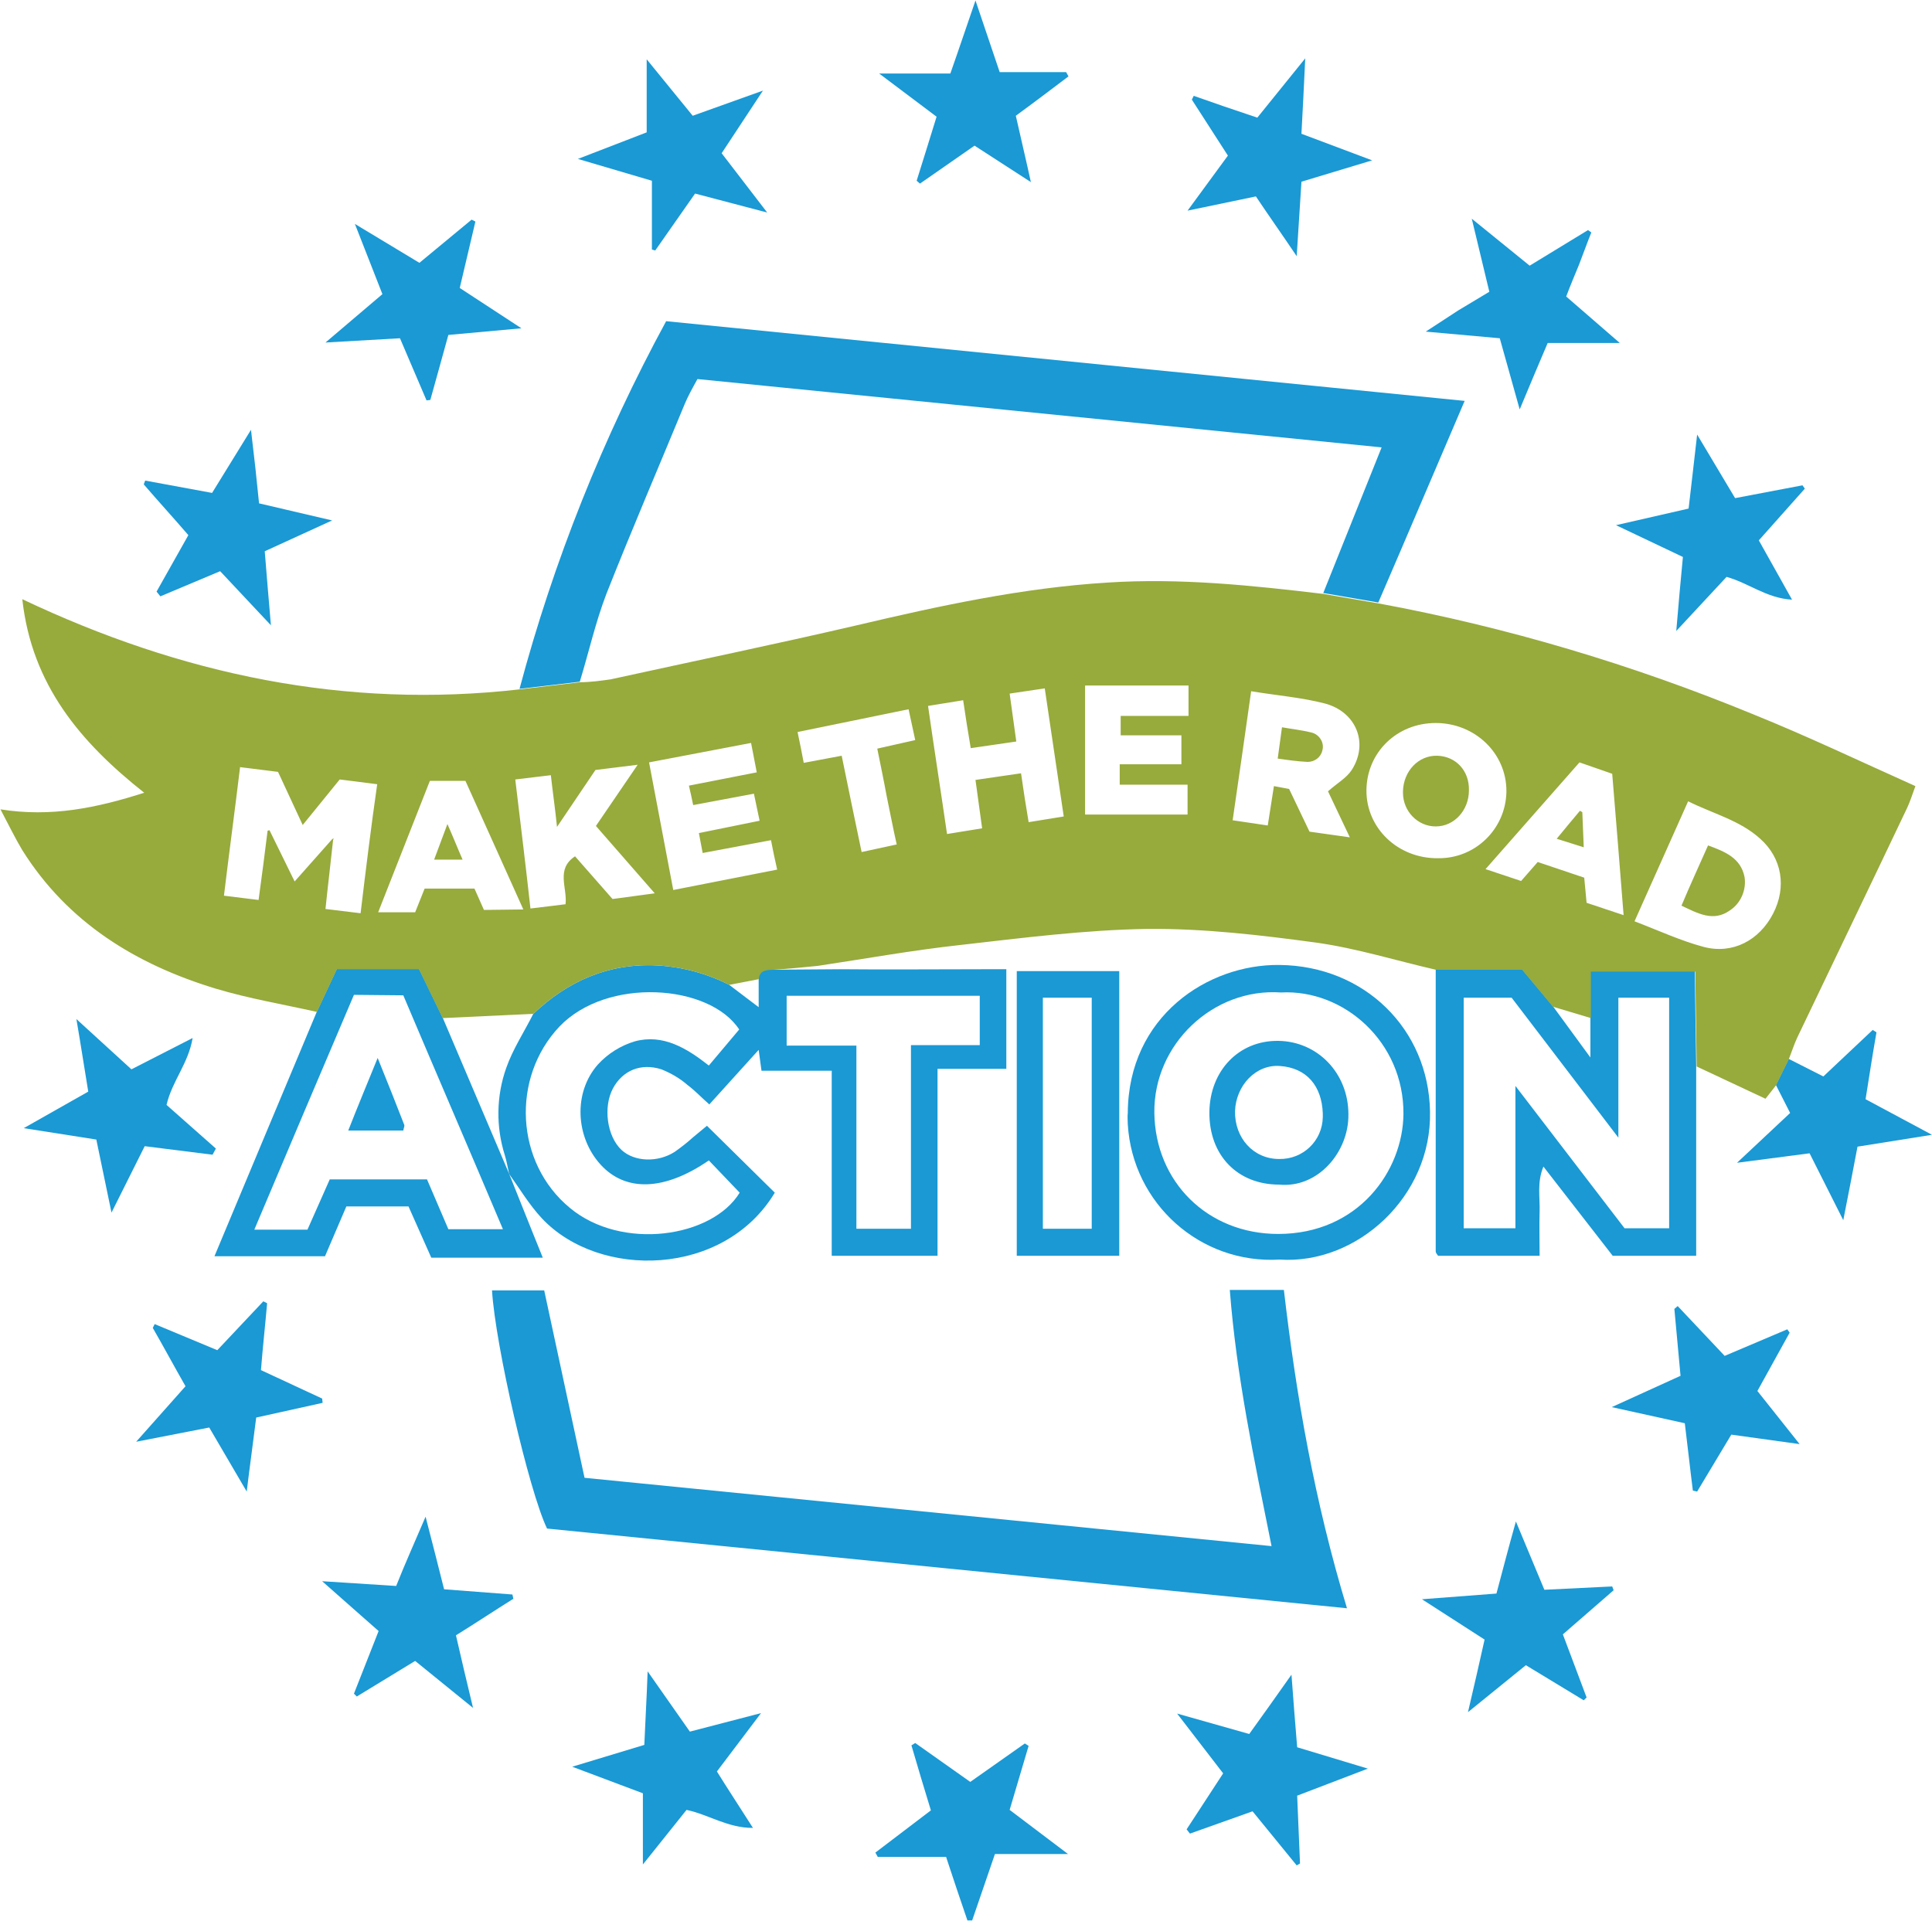 <?xml version="1.0" encoding="utf-8"?>
<!-- Generator: Adobe Illustrator 24.0.2, SVG Export Plug-In . SVG Version: 6.00 Build 0)  -->
<svg version="1.1" id="Layer_1" xmlns="http://www.w3.org/2000/svg" xmlns:xlink="http://www.w3.org/1999/xlink" x="0px" y="0px"
	 viewBox="0 0 407.2 404.9" style="enable-background:new 0 0 407.2 404.9;" xml:space="preserve">
<style type="text/css">
	.st0{fill:#1A99D4;}
	.st1{fill:#97AA3C;}
</style>
<title>MakeTheRoadAction</title>
<path class="st0" d="M122.2,143.7l-12.7,1.5c7.2-27,17.6-53,30.9-77.5l168.3,16.8c-6.1,14.2-12.1,28.4-18.2,42.5l-11.6-2l12.3-30.7
	L147,79.9c-1.1,2-2,3.6-2.7,5.3c-5.5,13.3-11.2,26.6-16.5,40C125.5,131.2,124.1,137.5,122.2,143.7z"/>
<path class="st0" d="M123.2,311.5L268,325.9c-3.7-18.4-7.4-35.8-8.8-54h11.4c2.6,22.4,6.5,44.7,13.3,67.1l-168.6-16.8
	c-3.8-7.9-10.9-38.6-11.6-50.2h11C117.5,285,120.3,298.1,123.2,311.5z"/>
<path class="st0" d="M177,204.3c10,0.1,20,0,30,0h5.1v21h-14.5v39.4h-22.3v-39h-14.8l-0.6-4.4l-10.4,11.5c-1.7-1.5-3-2.9-4.6-4.1
	c-1.6-1.4-3.5-2.5-5.5-3.3c-4.4-1.4-8.2,0.3-10.2,4c-2.1,3.9-1.3,10.1,1.8,13c2.7,2.5,7.6,2.7,11.2,0.4c1.4-1,2.7-2,3.9-3.1
	c1.1-0.9,2.3-1.9,2.9-2.4l14.3,14.1c-10.7,17.8-37,18.3-49.1,5.4c-2.7-2.9-4.7-6.3-7-9.5l0.1,0.1c-0.3-1.3-0.5-2.6-0.9-3.9
	c-1.9-6-1.8-12.5,0.3-18.4c1.4-4,3.8-7.6,5.7-11.4c7.3-6.9,15.8-10.7,26.1-10.2c5.3,0.3,10.5,1.7,15.2,4.1l6.2,4.7l0-7.9
	c1.8,0,1.8,0,3.3,0 M155.8,217c-6.3-9.6-27.9-11.1-37.9-0.6c-10.2,10.8-9.3,28.7,2.2,38.2c10.9,9.1,30,6.3,35.8-3.2l-6.5-6.8
	c-9.3,6.4-17.5,6.7-22.8,0.9s-5.8-15.2-0.6-21.1c2.1-2.3,4.8-4,7.8-4.9c5.9-1.6,10.9,1.4,15.6,5.1L155.8,217z M165.8,209.9v10.5
	h14.7v38.6H192v-38.7h14.5v-10.4H165.8z"/>
<path class="st0" d="M335.2,214.5v-9.8h22c0.1,6.6,0.2,13.3,0.3,20v40h-17.6l-14.6-18.8c-1.4,3.4-0.7,6.5-0.8,9.5s0,6,0,9.3h-21.4
	c-0.2-0.3-0.5-0.6-0.5-0.9c0-19.8,0-39.6,0-59.5h18.2c2.3,2.7,4.4,5.3,6.5,7.8l7.9,10.8L335.2,214.5z M308.5,210.3v48.6h10.9v-30
	l23,30h9.4v-48.6h-10.7v29.5l-22.5-29.5H308.5z"/>
<path class="st0" d="M66.8,213.2l4.2-9h17.3c1.8,3.6,3.4,7,5,10.3c4.7,11,9.3,21.9,14,32.9v0c1.5,3.8,3.1,7.7,4.6,11.5l2.5,6.2H90.9
	l-4.8-10.8H73l-4.5,10.5H45.2C52.5,247.4,59.6,230.3,66.8,213.2z M74.6,209.7c-7,16.4-13.9,32.7-21,49.5h11.2l4.7-10.6h20.5
	l4.5,10.5h11.5c-7.1-16.8-14.1-33-21-49.3L74.6,209.7z"/>
<path class="st0" d="M269.7,265.5c-16.7,1-31-11.8-32-28.5c0-0.8-0.1-1.6,0-2.4c0.1-20.4,16.9-31.4,32-31.2
	c17.9,0.2,31.4,13.5,31.7,30.9C301.8,252.2,286,266.6,269.7,265.5z M270,209.2c-14.3-1-26.9,10.9-26.7,25.4s11.2,25.5,26.1,25.5
	c16.9,0,26.3-13.3,26.4-25.3C295.9,219.6,283.2,208.5,270,209.2z"/>
<path class="st0" d="M214.3,264.7v-60h21.6v60H214.3z M219.8,210.3V259h10.3v-48.7H219.8z"/>
<path class="st0" d="M203.9,404.8c-1.5-4.4-3-8.8-4.5-13.4h-14.4l-0.5-0.9l11.7-8.9c-1.4-4.6-2.8-9.2-4.1-13.7l0.8-0.5l11.6,8.2
	l11.5-8.1l0.8,0.5l-4,13.5l12.3,9.3h-15.4l-4.8,14L203.9,404.8z"/>
<path class="st0" d="M250.3,44.4l8.5-11.6l-7.6-11.8l0.4-0.8l6.3,2.2l7.1,2.4l10.1-12.5c-0.3,6-0.5,10.8-0.8,15.9l14.9,5.6
	l-14.9,4.5c-0.3,4.9-0.6,9.6-1,15.7c-3.3-4.9-6-8.7-8.6-12.6L250.3,44.4L250.3,44.4z"/>
<path class="st0" d="M89.7,319.7c1.5,5.8,2.7,10.5,3.9,15.3l14.4,1.1l0.2,0.9c-4,2.5-7.9,5.1-12.1,7.7c1.1,4.8,2.2,9.5,3.6,15.3
	l-12.2-9.9l-12.3,7.5l-0.6-0.6l5.2-13.2c-3.6-3.2-7.3-6.4-11.9-10.5l15.6,1C85.4,329.5,87.4,325.1,89.7,319.7z"/>
<path class="st0" d="M333.8,358.4l-12.2-7.4l-12.2,9.9c1.3-5.6,2.4-10.3,3.5-15.3l-13.2-8.5l15.7-1.2c1.3-4.9,2.5-9.5,4.1-15.2
	l6,14.4l14.3-0.7l0.3,0.8l-10.7,9.3l5,13.3L333.8,358.4z"/>
<path class="st0" d="M250.1,385.6l7.7-11.8l-9.7-12.6l15.2,4.3c2.8-3.9,5.6-7.8,8.9-12.5c0.4,5.6,0.8,10.3,1.2,15.3l14.9,4.5
	l-14.9,5.7c0.2,4.8,0.4,9.6,0.6,14.3l-0.7,0.4l-9.3-11.4l-13.2,4.7L250.1,385.6z"/>
<path class="st0" d="M39.1,292.2c-2.4-4.2-4.6-8.3-6.9-12.3l0.4-0.8l13.2,5.5l9.7-10.3l0.8,0.4c-0.4,4.6-0.9,9.1-1.3,14.1l12.9,6
	l0.1,0.9l-14,3.1c-0.6,4.9-1.3,9.8-2,15.6l-7.9-13.5l-15.4,3L39.1,292.2z"/>
<path class="st0" d="M313.9,61.5l-3.7-15.4l12.2,9.9l12.3-7.5l0.7,0.5c-0.9,2.2-1.7,4.5-2.6,6.8c-0.9,2.2-1.8,4.3-2.7,6.7l11.3,9.8
	h-15.2c-1.8,4.2-3.6,8.5-5.9,14l-4.2-15l-15.6-1.4c2.9-1.9,4.9-3.2,6.9-4.5L313.9,61.5z"/>
<path class="st0" d="M88.4,55.4l11-9.1l0.8,0.4c-1.1,4.6-2.2,9.3-3.3,14l13,8.5l-15.4,1.4c-1.2,4.4-2.5,9-3.8,13.7l-0.8,0.1
	c-1.8-4.2-3.6-8.4-5.6-13.1l-15.7,0.9l12-10.2l-5.8-14.8L88.4,55.4z"/>
<path class="st0" d="M27.7,225.4l12.9-6.6c-0.9,5.4-4.3,9-5.5,14.1l10.4,9.2l-0.7,1.3l-14.3-1.8l-7,14l-3.2-15.4L5,237.8l13.6-7.7
	c-0.8-4.8-1.5-9.5-2.5-15.3L27.7,225.4z"/>
<path class="st0" d="M54.6,106.1l15.4,3.6l-14.2,6.5c0.4,5,0.8,9.8,1.3,15.6l-10.7-11.4l-12.6,5.3l-0.8-1l6.7-11.9
	c-3.1-3.6-6.3-7.1-9.4-10.7l0.3-0.8l14.1,2.6l8.2-13.3C53.6,96.4,54.1,101,54.6,106.1z"/>
<path class="st0" d="M370.7,113.9l7,12.5c-5.4-0.3-9.1-3.5-13.8-4.8L353.3,133c0.5-5.8,0.9-10.5,1.4-15.6l-14.1-6.7l15.3-3.5
	c0.6-5,1.1-9.6,1.8-15.6l8,13.4l14.2-2.7l0.5,0.7L370.7,113.9z"/>
<path class="st0" d="M379.3,304.4l-14.4-2c-2.4,4-4.8,8-7.2,12l-0.9-0.2c-0.6-4.7-1.1-9.4-1.7-14.2l-15.4-3.4l14.5-6.6l-1.3-14.1
	l0.7-0.6l9.9,10.5l13.2-5.6l0.5,0.7l-6.8,12.3L379.3,304.4L379.3,304.4z"/>
<path class="st0" d="M146,24.4l14.8-5.3l-8.7,13.2l9.6,12.5l-15.2-4l-8.4,12l-0.7-0.2V38.1l-15.6-4.6l14.5-5.6V12.5L146,24.4z"/>
<path class="st0" d="M135.8,367.8c0.2-4.9,0.5-9.7,0.7-15.5l8.9,12.7l15-3.9l-9.3,12.3c2.3,3.7,4.8,7.5,7.6,11.9
	c-5.4,0-9.3-2.8-14-3.8l-9.2,11.5V378l-14.9-5.6L135.8,367.8z"/>
<path class="st0" d="M217.3,38.4l-11.9-7.7l-11.5,8l-0.7-0.6c1.4-4.4,2.7-8.7,4.2-13.5l-12.1-9.1h15c1.8-5.1,3.4-9.9,5.3-15.4
	l5.1,15.1h14l0.5,0.9c-3.7,2.8-7.4,5.6-11.1,8.3c1.1,4.9,2.2,9.5,3.2,14.1L217.3,38.4z"/>
<path class="st0" d="M374.3,228.7c0.9-1.8,1.8-3.7,2.7-5.5l7.3,3.7l10.4-9.8l0.8,0.5c-0.8,4.5-1.5,9.1-2.3,14.1l14,7.5l-15.7,2.5
	c-0.9,4.7-1.8,9.5-3,15.5l-7.1-14.1l-15.3,2l11.2-10.5L374.3,228.7z"/>
<path class="st0" d="M79.6,223c2.1,5.2,3.9,9.7,5.6,14.1c0.1,0.3-0.1,0.6-0.2,1.2H73.4C75.4,233.2,77.4,228.4,79.6,223z"/>
<path class="st0" d="M269.6,249.7c-8.8,0-14.8-6.2-14.7-15.3c0.1-8.7,6.2-15.1,14.5-15s14.8,6.8,14.8,15.5
	C284.3,242.8,277.8,250.5,269.6,249.7z M269.6,244.3c5,0.1,9.1-3.8,9.2-8.8c0-0.3,0-0.5,0-0.8c-0.2-5.8-3.4-9.6-9-10
	c-5.1-0.4-9.3,4.1-9.5,9.5C260.2,239.9,264.2,244.3,269.6,244.3L269.6,244.3z"/>
<g>
	<path class="st1" d="M333,170.9c-1.6,1.9-3.1,3.7-4.9,5.9l5.7,1.8l-0.3-7.4L333,170.9z"/>
	<path class="st1" d="M369.6,150.6c-25.5-10.5-52-18.4-79-23.4l-11.6-2c-15.1-1.8-30.3-3.4-45.6-2.4c-17.9,1.1-35.4,4.9-52.8,9
		c-17.2,4-34.6,7.6-51.9,11.4c-2.1,0.3-4.3,0.6-6.4,0.6l-12.7,1.5c-36.7,4.2-71.4-3.1-104.9-19c2,18.1,12.3,30.2,25.7,40.8
		c-10,3.2-19.6,5.2-30.3,3.5c1.8,3.4,3.1,6.1,4.6,8.6c9.6,15.3,24,24.1,40.8,29.2c7,2.1,14.2,3.3,21.3,4.9l4.2-9h17.3
		c1.7,3.6,3.4,7,5,10.3l19.1-0.9c7.3-6.9,15.8-10.7,26.1-10.2c5.3,0.3,10.5,1.7,15.2,4.1l6.2-1.2c0.3-2.1,1.8-1.9,3.3-2
		c3-0.2,6.1-0.5,9.1-0.8c10-1.5,20-3.3,30-4.4c13.2-1.5,26.4-3.2,39.6-3.4c11.9-0.1,23.8,1.3,35.6,2.9c8.5,1.2,16.8,3.8,25.1,5.7
		l18.2,0c2.3,2.7,4.4,5.3,6.5,7.8l8,2.4v-9.8h22c0.1,6.6,0.2,13.3,0.3,20l14.5,6.8l2.2-2.8c0.9-1.8,1.8-3.7,2.7-5.5
		c0.6-1.5,1.1-3.1,1.8-4.6c7.7-16.1,15.5-32.3,23.2-48.5c0.6-1.3,1-2.6,1.7-4.5C392.1,160.5,381,155.2,369.6,150.6z M76,192.5
		l-7.4-0.9c0.5-4.9,1.1-9.7,1.6-14.5l0,0c0-0.1,0.1-0.2,0.1-0.4l-0.3,0.2l0,0l-7.9,8.9L56.8,175l-0.4,0.1c-0.6,4.8-1.2,9.6-1.9,14.6
		l-7.3-0.9c1.1-9.1,2.3-18,3.4-27.1l8,1l5.2,11.2l7.8-9.6l7.9,1C78.2,174.4,77.1,183.3,76,192.5z M102,191.8l-2-4.5H89.5
		c-0.7,1.7-1.3,3.3-2,5h-7.8l10.9-27.7h7.5c3.9,8.7,8,17.7,12.2,27.1L102,191.8z M129.1,189.5l-7.9-9c-4.1,2.7-1.6,6.6-2,10.1
		l-7.4,0.9c-1-9.1-2.1-18-3.2-27.2l7.5-0.9c0.4,3.6,0.9,7,1.3,10.9l8.1-12l8.9-1.1l-8.8,12.9l12.4,14.2L129.1,189.5z M141.9,187.6
		l-5.1-26.9l21.5-4.1l1.2,6.2l-14.3,2.8c0.3,1.3,0.6,2.6,0.9,4.1l12.8-2.4l1.2,5.7l-12.8,2.6c0.3,1.5,0.5,2.7,0.8,4.2l14.4-2.7
		c0.4,2.1,0.8,4,1.3,6.2L141.9,187.6z M186.9,167.9c0.7,3.3,1.3,6.6,2.1,10.1l-7.4,1.6c-1.4-6.7-2.8-13.4-4.2-20.3l-8,1.5
		c-0.4-2.1-0.8-4.2-1.3-6.5l23.4-4.8l1.4,6.5l-8,1.8C185.6,161.3,186.3,164.6,186.9,167.9z M216.8,173.3c-0.6-3.5-1.1-6.8-1.6-10.3
		l-9.6,1.4c0.5,3.5,0.9,6.7,1.4,10.2l-7.4,1.2c-1.3-9-2.7-17.9-4-27l7.4-1.2c0.5,3.4,1,6.6,1.6,10.1l9.6-1.4
		c-0.5-3.4-0.9-6.7-1.4-10.1l7.4-1.1l4,27L216.8,173.3z M250.5,150.9h-14.3l0,4.1h12.8v6.1H236v4.3h14.3v6.3h-21.6v-27.2h21.8V150.9
		z M284.9,162.3c-1.1,1.7-3.1,2.8-5,4.5l4.6,9.7l-8.5-1.2l-4.3-9l-3.2-0.6l-1.3,8.3l-7.4-1.1c1.3-9,2.6-17.9,3.9-27.2
		c5.4,0.9,10.6,1.3,15.6,2.6C285.9,150.1,288.5,156.7,284.9,162.3z M288,166.5c0.1-7.9,6.4-14.1,14.6-14.1c8.3,0,14.9,6.4,14.9,14.3
		c0,0.1,0,0.2,0,0.3c-0.2,7.8-6.6,14-14.4,13.9C294.6,181,287.9,174.5,288,166.5z M334.4,190.3c-0.2-1.8-0.3-3.5-0.5-5.3l-9.8-3.3
		l-3.5,4l-7.5-2.5l19.8-22.5l6.9,2.4c0.8,9.7,1.6,19.5,2.4,29.8L334.4,190.3z M373.7,192.6c-2.9,5.6-8.5,8.6-14.6,7
		c-4.9-1.3-9.6-3.5-14.6-5.4h0c3.9-8.7,7.5-16.8,11.3-25.3c5.2,2.6,10.9,4,15.2,7.9C375.6,180.9,376.6,187,373.7,192.6z"/>
	<path class="st1" d="M302.9,159.3c-3.9-0.1-7.1,3.2-7.2,7.5c0,0.1,0,0.2,0,0.3c0,3.9,3.1,7.1,6.9,7.1c3.9,0,7-3.4,7-7.6
		C309.7,162.4,306.8,159.4,302.9,159.3z"/>
	<path class="st1" d="M91.5,181.2h6c-1.1-2.5-2-4.8-3.2-7.5L91.5,181.2z"/>
	<path class="st1" d="M360,178.2c-1.9,4.3-3.8,8.4-5.6,12.7c3.4,1.6,6.7,3.5,10.2,1c2.3-1.5,3.5-4.3,3.1-7
		C366.9,180.8,363.5,179.5,360,178.2z"/>
	<path class="st1" d="M276.4,154.4c-2-0.5-4-0.7-6.2-1.1c-0.3,2.3-0.6,4.3-0.9,6.6c2.1,0.3,4.2,0.6,6.3,0.7c1.5,0,2.8-1,3.1-2.4
		C279.2,156.6,278.1,154.8,276.4,154.4z"/>
</g>
</svg>
